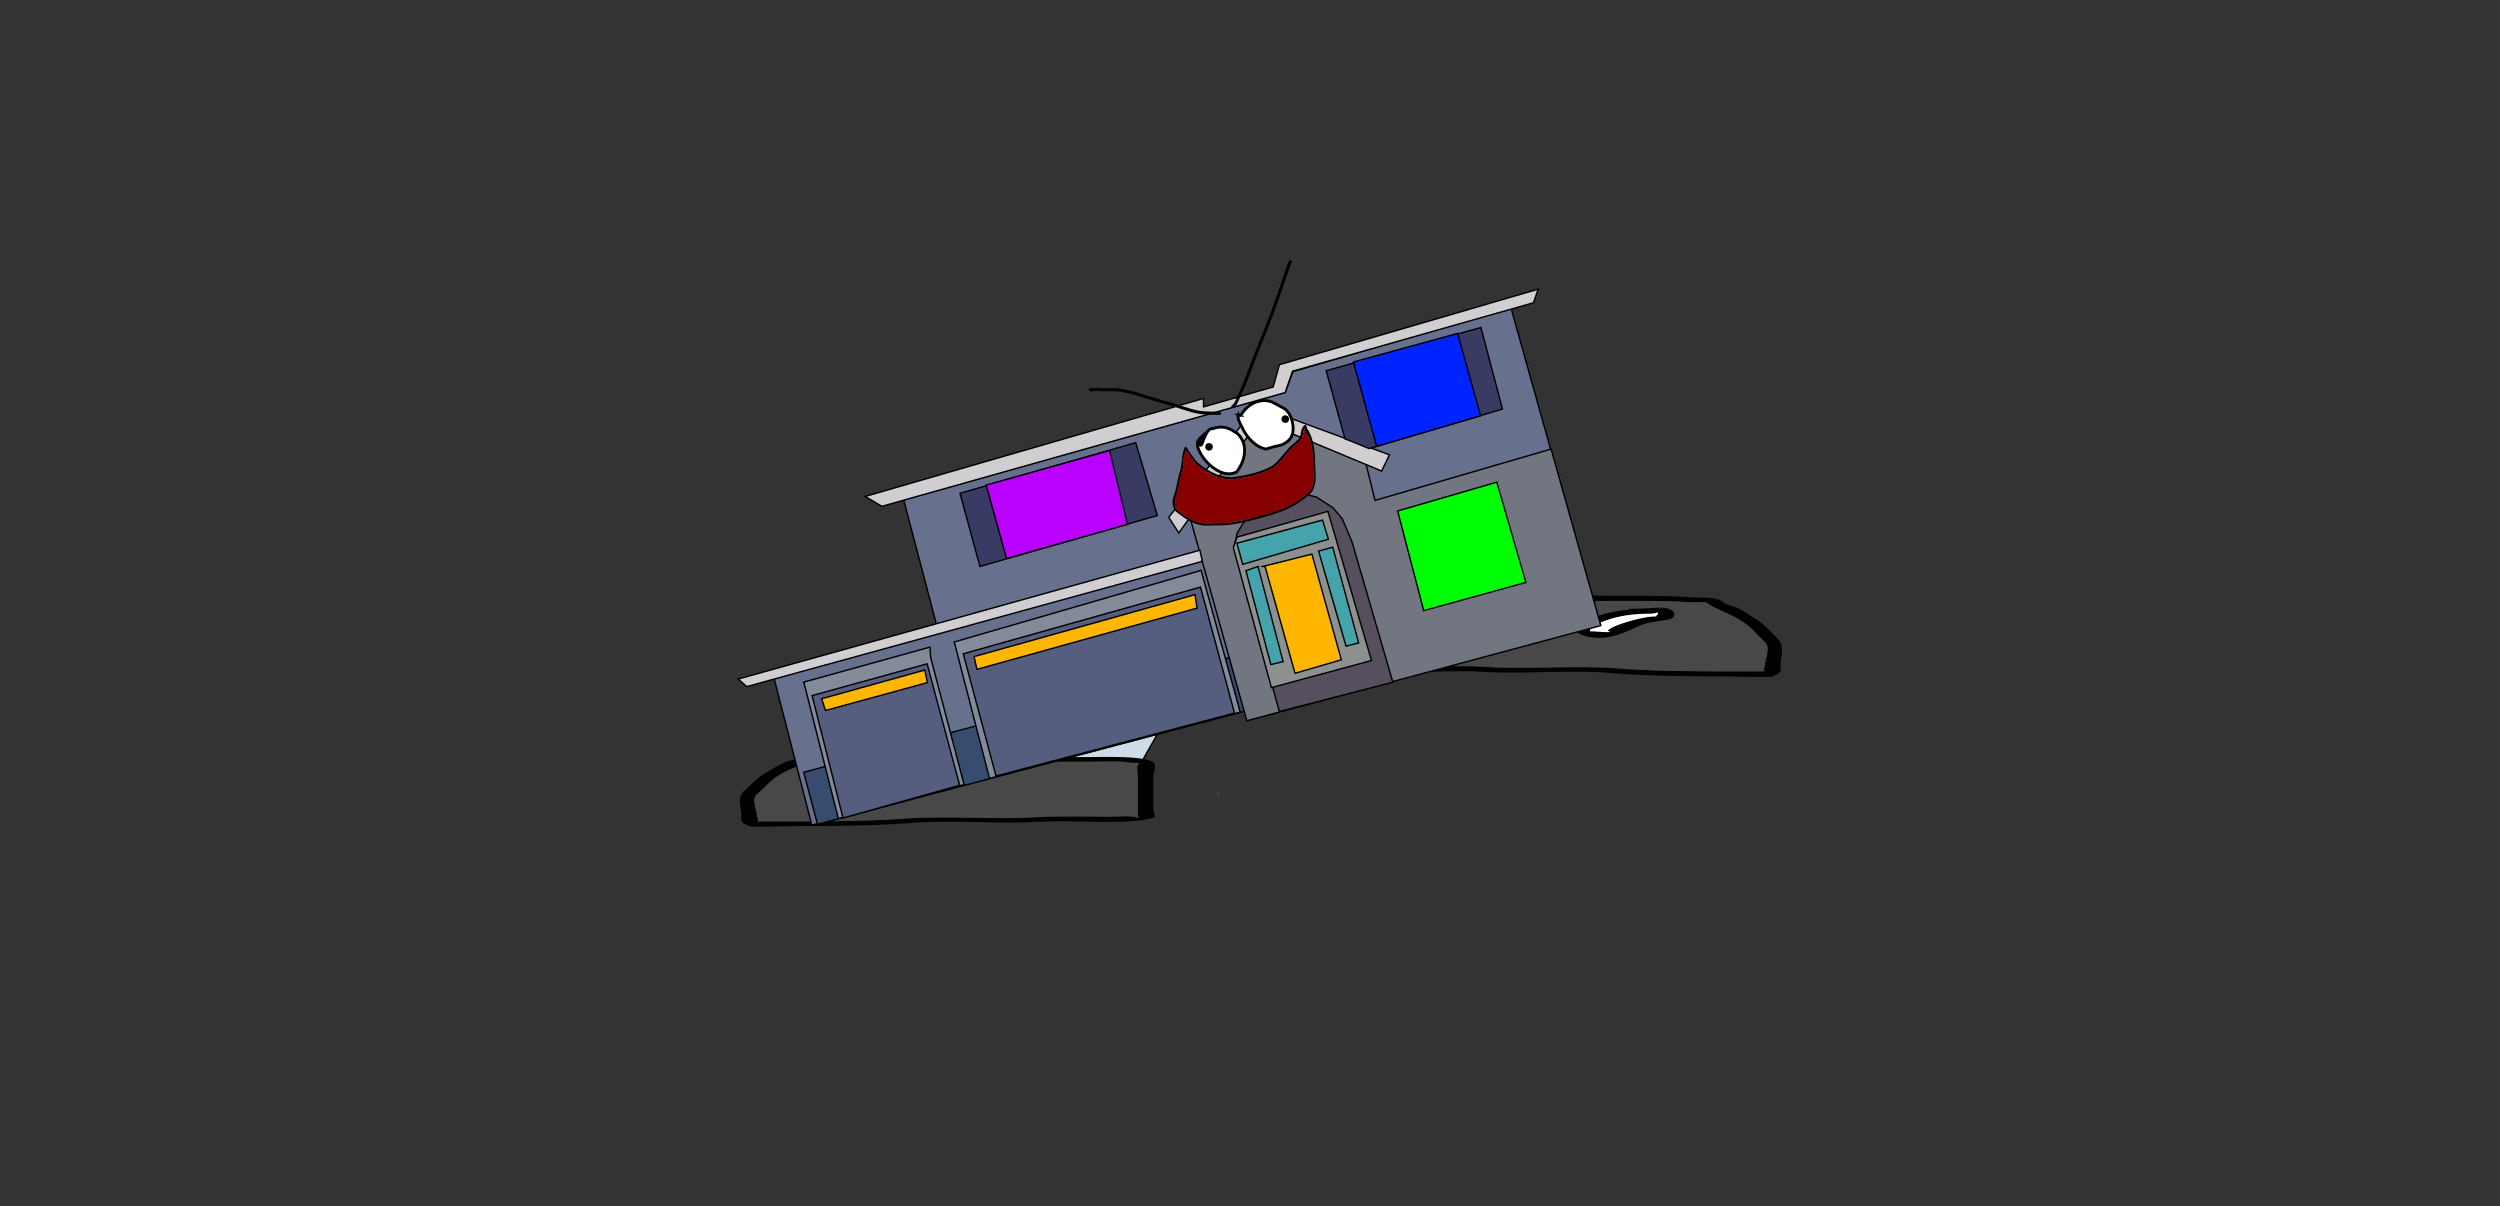 <svg version="1.1" xmlns="http://www.w3.org/2000/svg" xmlns:xlink="http://www.w3.org/1999/xlink" width="1733.093" height="836.336" viewBox="0,0,1733.093,836.336"><rect x="0" y="0" width="1733.093" height="836.336" fill="#333333" stroke="none"/><g transform="translate(546.547,238.168)"><g data-paper-data="{&quot;isPaintingLayer&quot;:true}" stroke-linejoin="miter" stroke-miterlimit="10" stroke-dasharray="" stroke-dashoffset="0" style="mix-blend-mode: normal"><path d="M-546.547,598.168v-836.336h1733.093v836.336z" fill="none" fill-rule="nonzero" stroke="#f00000" stroke-width="0" stroke-linecap="butt"/><path d="M295.792,308.036h2.067l0.258,4.04h-0.258v-3.872z" fill="#eb4a83" fill-rule="evenodd" stroke="none" stroke-width="1" stroke-linecap="butt"/><path d="M296.308,312.076h1.55h0.258l2.067,0.505z" fill="#9e8142" fill-rule="evenodd" stroke="none" stroke-width="1" stroke-linecap="butt"/><g fill-rule="nonzero" stroke-width="1"><path d="M130.955,289.224l35.67,-36.661l99.666,-0.327l-20.982,36.988z" fill="#cedce9" stroke="#000000" stroke-linecap="round"/><path d="M121.475,287.302c-3.442,-0.517 -11.634,-1.324 -8.044,-2.158c-1.963,0.267 -4.581,0.593 -5.975,0.681c-6.601,0.416 -15.155,0 -21.967,0c-18.686,0 -36.828,-0.221 -54.917,0.825c-8.175,0.473 -10.422,-0.987 -12.932,1.056c-5.178,3.427 -14.92,6.486 -21.177,9.937c-8.482,4.676 -11.771,9.191 -16.97,13.88c-5.884,3.862 -1.091,11.276 -1.091,15.574c0,1.151 1.65,3.199 0.074,4.045c1.567,0.043 3.081,0.082 4.045,0.082c6.407,0 12.814,0 19.221,0c25.486,0 55.097,-0.168 79.834,-2.027c29.371,-1.983 61.203,0.861 90.81,-0.919c16.213,-0.893 33.887,-0.362 50.395,-0.356c8.375,0.003 15.546,-0.953 19.221,0.825c0.966,0.467 0,-1.101 0,-1.651c0,-1.376 0,-2.751 0,-4.127c0,-7.704 0,-15.408 0,-23.112c0,-1.821 -1.588,-8.337 1.697,-9.042c-0.616,-0.011 -1.314,-0.029 -1.697,-0.037c-3.398,-0.075 -5.296,-0.018 -7.948,-0.587c-4.603,-0.987 -20.134,-0.238 -26.375,-0.238c-24.255,0 -48.509,0 -72.764,0c0,0 -5.492,0 -5.492,-1.651c0,-0.068 0.009,-0.133 0.027,-0.195c-2.625,-0.167 -5.277,-0.399 -7.975,-0.805zM207.678,286.65c14.641,0 33.354,-0.784 43.353,2.563c5.73,1.918 1.953,8.068 1.953,10.644c0,7.704 0,15.408 0,23.112c0,0.88 1.892,5.244 0,5.778c-19.105,5.396 -55.116,1.188 -78.445,2.768c-28.951,1.741 -62.291,-1.576 -90.3,0.885c-25.495,1.916 -56.21,2.125 -82.498,2.125c-3.771,0 -26.383,0.858 -28.831,0c-7.019,-2.462 -5.492,-4.515 -5.492,-7.429c0,-5.27 -3.108,-11.552 1.655,-16.618c5.329,-4.806 9.066,-9.626 17.566,-14.313c3.429,-1.89 7.132,-4.419 11.563,-6.127c2.899,-1.117 8.443,-2.025 9.135,-3.477c4.698,-3.823 13.189,-2.571 23.235,-3.213c17.884,-1.144 36.39,-0.825 54.916,-0.825c6.832,0 20.182,-0.945 25.002,-0.651c8.39,0.512 13.255,2.663 21.387,3.302c5.967,0.469 12.256,0.191 19.221,1.238c0.529,0.079 1.057,0.159 1.586,0.238c18.331,0 36.662,0 54.993,0z" data-paper-data="{&quot;index&quot;:null}" fill="#000000" stroke="none" stroke-linecap="butt"/><path d="M129.525,288.027c-0.018,0.062 -0.026,0.127 -0.026,0.195c0,1.651 5.519,1.654 5.519,1.654c24.255,0 48.639,0.033 72.894,0.033c6.241,0 21.786,-0.741 26.389,0.246c2.652,0.569 4.554,0.515 7.952,0.59c0.384,0.008 1.082,0.027 1.698,0.038c-3.285,0.705 -1.681,7.237 -1.681,9.058c0,7.704 -0.011,15.454 -0.011,23.158c0,1.376 -0.009,2.758 -0.009,4.134c0,0.55 0.962,2.121 -0.004,1.653c-3.675,-1.778 -10.853,-0.819 -19.227,-0.822c-16.508,-0.006 -34.232,-0.518 -50.445,0.375c-29.607,1.78 -61.73,-1.048 -91.101,0.935c-24.737,1.859 -54.468,1.998 -79.954,1.998c-6.407,0 -12.825,-0.005 -19.232,-0.005c-0.964,0 -2.48,-0.04 -4.047,-0.083c1.576,-0.847 -0.084,-2.901 -0.084,-4.051c0,-4.298 -4.819,-11.741 1.065,-15.602c5.199,-4.689 8.5,-9.235 16.981,-13.912c6.258,-3.45 16.041,-6.534 21.219,-9.961c2.51,-2.043 4.774,-0.589 12.949,-1.062c18.088,-1.046 36.348,-0.849 55.034,-0.849c6.811,0 15.442,0.412 22.043,-0.004c1.393,-0.088 4.034,-0.414 5.997,-0.681c-3.59,0.834 4.634,1.641 8.077,2.159c2.698,0.405 5.381,0.64 8.007,0.807z" data-paper-data="{&quot;noHover&quot;:false,&quot;origItem&quot;:[&quot;Path&quot;,{&quot;applyMatrix&quot;:true,&quot;segments&quot;:[[[579.60736,595.76373],[0.95609,-0.20262],[0.00646,0.07548]],[[579.61718,596],[0,-0.08208],[0,2]],[[577.61718,598],[0,0],[-8.83333,0]],[[551.11718,598],[8.83333,0],[-2.27308,0]],[[541.51161,598.28885],[1.67648,-1.19621],[-0.96568,0.68904]],[[538.61718,599],[1.23739,-0.09027],[-0.13966,0.01019]],[[537.99901,599.04541],[0.22447,-0.0134],[1.19653,0.85421]],[[538.61718,610],[0,-2.20646],[0,9.33333]],[[538.61718,638],[0,-9.33333],[0,1.66667]],[[538.61718,643],[0,-1.66667],[0,0.66667]],[[538.61718,645],[-0.35177,0.56631],[1.33831,-2.15456]],[[545.61718,644],[-3.04994,0.00386],[6.01206,-0.00761]],[[563.97058,644.43107],[-5.90478,-1.08158],[10.78253,2.15651]],[[597.04254,645.54479],[-10.6965,-2.40266],[9.00888,2.25222]],[[626.11718,648],[-9.28168,0],[2.33333,0]],[[633.11718,648],[-2.33333,0],[0.35109,0]],[[634.59021,647.90091],[-0.5707,0.05184],[-0.57412,-1.02596]],[[634.61718,643],[0,1.39387],[0,-5.20707]],[[634.21982,624.13246],[2.14282,4.67827],[-1.8936,-5.6808]],[[628.03948,607.31672],[3.08887,5.66543],[-2.2791,-4.1802]],[[620.32688,595.27881],[1.8857,4.15235],[-0.91417,-2.47477]],[[615.61718,594],[2.9771,0.57275],[-6.58756,-1.26734]],[[595.61718,593],[6.8054,0],[-2.48058,0]],[[587.61718,593],[2.40395,0.50364],[-0.50743,-0.10631]],[[585.44122,592.1748],[0.71481,0.32365],[1.30749,1.01011]],[[582.51161,594.78885],[1.25365,-0.62682],[-0.98239,0.4912]]],&quot;closed&quot;:true}],&quot;index&quot;:null}" fill="#484848" stroke="none" stroke-linecap="butt"/><path d="M52.539,294.079c0,0.558 1.893,1.234 0.95,1.676c2.414,0.075 4.841,0.238 6.998,0.562c8.315,1.25 25.231,5.804 26.826,8.815c0.13,0.245 -2.222,0.286 -1.823,0.503c1.325,0.723 12.123,-0.533 13.365,-0.328c0.281,0.046 0.419,0.119 0.474,0.207c-0.058,-0.274 -0.111,-0.538 -0.111,-0.704c0,-0.585 0.077,-1.215 -0.793,-1.738c-7.395,-4.61 -19.476,-8.993 -40.394,-8.993c0,0 -2.468,-0 -4.096,-0.497c-0.543,-0.093 -0.965,-0.202 -1.247,-0.329c-0.073,0.315 -0.149,0.636 -0.149,0.827zM99.218,306.461c0.375,0.338 0.264,-0.223 0.14,-0.81c-0.026,0.255 -0.396,0.579 -0.14,0.81zM108.249,301.595c6.829,4.106 -8.676,10.104 -22.76,7.342c-13.288,-2.606 -17.787,-7.844 -29.914,-9.667c-4.097,-0.616 -9.006,-0.952 -12.066,-1.976c-4.85,-1.624 -2.7,-7.168 6.575,-7.168c6.678,0 9.968,0.651 16.185,0.651h2.746c0,0 3.152,0 4.68,0.718c16.267,1.596 26.706,5.652 34.554,10.1z" data-paper-data="{&quot;index&quot;:null}" fill="#000000" stroke="none" stroke-linecap="butt"/><path d="M52.484,293.197c0.283,0.128 0.705,0.237 1.248,0.329c1.627,0.497 4.107,0.494 4.107,0.494c20.918,0 33.436,4.479 40.83,9.09c0.87,0.523 0.769,1.165 0.769,1.749c0,0.166 0.043,0.435 0.101,0.708c-0.055,-0.088 -0.192,-0.161 -0.473,-0.207c-1.242,-0.205 -12.134,1.072 -13.459,0.35c-0.398,-0.217 1.692,-0.403 1.563,-0.648c-1.595,-3.011 -18.592,-7.542 -26.907,-8.792c-2.157,-0.324 -4.598,-0.481 -7.012,-0.555c0.944,-0.442 -0.927,-1.128 -0.927,-1.686c0,-0.191 0.089,-0.517 0.162,-0.832z" data-paper-data="{&quot;noHover&quot;:false,&quot;origItem&quot;:[&quot;Path&quot;,{&quot;applyMatrix&quot;:true,&quot;segments&quot;:[[[607.563,601.99816],[0.02649,0.38155],[-0.10299,0.15484]],[[607.10872,602.39727],[0.1976,-0.11227],[-0.59254,0.60273]],[[605.61718,603],[0,0],[-7.618,0]],[[590.90604,613.89443],[2.69308,-5.58508],[-0.31682,0.63364]],[[590.61718,616],[0,-0.70843],[0,0.20156]],[[590.57685,616.85325],[0.02106,-0.33136],[0.02013,-0.10671]],[[590.74964,616.60263],[-0.10238,0.05628],[0.45234,-0.24865]],[[595.61718,617],[-0.48256,0.87548],[0.14503,-0.26312]],[[594.95308,616.3906],[-0.04725,0.29671],[0.58086,-3.64773]],[[604.72276,605.71115],[-3.02833,1.51416],[0.78545,-0.39273]],[[607.27135,605.03032],[-0.87898,0.0905],[-0.34365,-0.53523]],[[607.61718,603],[0,0.6759],[0,-0.23192]]],&quot;closed&quot;:true}],&quot;index&quot;:null}" fill="#ffffff" stroke="none" stroke-linecap="butt"/></g><g fill-rule="nonzero" stroke-width="1"><path d="M409.904,182.12l-20.982,-39.728l99.666,0.352l35.67,39.376z" data-paper-data="{&quot;index&quot;:null}" fill="#cedce9" stroke="#000000" stroke-linecap="round"/><path d="M533.737,180.056c-2.697,0.435 -5.349,0.685 -7.975,0.864c0.018,0.067 0.027,0.137 0.027,0.209c0,1.773 -5.492,1.773 -5.492,1.773c-24.255,0 -48.51,0 -72.764,0c-6.241,0 -21.772,-0.804 -26.375,0.256c-2.652,0.611 -4.55,0.55 -7.948,0.63c-0.384,0.009 -1.081,0.028 -1.697,0.04c3.285,0.757 1.697,7.756 1.697,9.712c0,8.275 0,16.549 0,24.824c0,1.478 0,2.955 0,4.433c0,0.591 -0.966,2.275 0,1.773c3.675,-1.91 10.846,-0.883 19.221,-0.887c16.508,-0.007 34.182,-0.577 50.395,0.382c29.607,1.912 61.439,-1.143 90.81,0.987c24.737,1.997 54.348,2.177 79.834,2.177c6.407,0 12.814,0 19.221,0c0.964,0 2.478,-0.042 4.045,-0.088c-1.576,-0.91 0.074,-3.109 0.074,-4.345c0,-4.616 4.793,-12.58 -1.091,-16.727c-5.199,-5.036 -8.489,-9.885 -16.97,-14.908c-6.258,-3.706 -16,-6.991 -21.177,-10.672c-2.51,-2.194 -4.757,-0.626 -12.932,-1.134c-18.088,-1.124 -36.23,-0.887 -54.917,-0.887c-6.811,0 -15.366,0.447 -21.967,0c-1.393,-0.094 -4.012,-0.445 -5.975,-0.732c3.59,0.896 -4.602,1.762 -8.044,2.318zM447.533,179.356c18.331,0 36.662,0 54.993,0c0.529,-0.085 1.057,-0.171 1.586,-0.256c6.965,-1.124 13.254,-0.826 19.221,-1.33c8.132,-0.686 12.996,-2.996 21.387,-3.546c4.82,-0.316 18.17,0.699 25.002,0.699c18.527,0 37.033,-0.342 54.916,0.887c10.046,0.69 18.537,-0.655 23.235,3.451c0.693,1.56 6.236,2.535 9.135,3.735c4.431,1.834 8.134,4.55 11.563,6.58c8.5,5.034 12.237,10.211 17.566,15.373c4.762,5.441 1.655,12.188 1.655,17.849c0,3.129 1.528,5.335 -5.492,7.979c-2.448,0.922 -25.061,0 -28.831,0c-26.287,0 -57.002,-0.225 -82.498,-2.283c-28.009,-2.643 -61.349,0.919 -90.3,-0.95c-23.33,-1.697 -59.34,2.823 -78.445,-2.973c-1.892,-0.574 0,-5.261 0,-6.206c0,-8.275 0,-16.549 0,-24.824c0,-2.766 -3.777,-9.372 1.953,-11.432c9.999,-3.595 28.712,-2.753 43.353,-2.753z" data-paper-data="{&quot;index&quot;:null}" fill="#000000" stroke="none" stroke-linecap="butt"/><path d="M525.686,180.835c2.625,-0.18 5.309,-0.431 8.007,-0.867c3.442,-0.556 11.667,-1.423 8.077,-2.319c1.963,0.287 4.603,0.637 5.997,0.732c6.601,0.447 15.232,0.004 22.043,0.004c18.686,0 36.946,-0.212 55.034,0.911c8.175,0.508 10.439,-1.054 12.949,1.14c5.178,3.681 14.961,6.993 21.219,10.699c8.481,5.023 11.782,9.905 16.981,14.942c5.884,4.148 1.065,12.142 1.065,16.758c0,1.236 -1.661,3.442 -0.084,4.351c-1.567,0.046 -3.083,0.089 -4.047,0.089c-6.407,0 -12.825,0.006 -19.232,0.006c-25.486,0 -55.217,-0.149 -79.954,-2.146c-29.371,-2.13 -61.494,0.907 -91.101,-1.005c-16.213,-0.959 -33.937,-0.409 -50.445,-0.402c-8.374,0.003 -15.552,-1.027 -19.227,0.883c-0.966,0.502 -0.004,-1.185 -0.004,-1.776c0,-1.478 -0.009,-2.962 -0.009,-4.44c0,-8.275 -0.011,-16.598 -0.011,-24.873c0,-1.956 1.605,-8.972 -1.681,-9.729c0.616,-0.012 1.314,-0.032 1.698,-0.041c3.398,-0.08 5.3,-0.023 7.952,-0.633c4.603,-1.061 20.148,-0.264 26.389,-0.264c24.255,0 48.639,-0.035 72.894,-0.035c0,0 5.519,-0.003 5.519,-1.776c0,-0.073 -0.009,-0.143 -0.026,-0.21z" data-paper-data="{&quot;noHover&quot;:false,&quot;origItem&quot;:[&quot;Path&quot;,{&quot;applyMatrix&quot;:true,&quot;segments&quot;:[[[579.60736,595.76373],[0.95609,-0.20262],[0.00646,0.07548]],[[579.61718,596],[0,-0.08208],[0,2]],[[577.61718,598],[0,0],[-8.83333,0]],[[551.11718,598],[8.83333,0],[-2.27308,0]],[[541.51161,598.28885],[1.67648,-1.19621],[-0.96568,0.68904]],[[538.61718,599],[1.23739,-0.09027],[-0.13966,0.01019]],[[537.99901,599.04541],[0.22447,-0.0134],[1.19653,0.85421]],[[538.61718,610],[0,-2.20646],[0,9.33333]],[[538.61718,638],[0,-9.33333],[0,1.66667]],[[538.61718,643],[0,-1.66667],[0,0.66667]],[[538.61718,645],[-0.35177,0.56631],[1.33831,-2.15456]],[[545.61718,644],[-3.04994,0.00386],[6.01206,-0.00761]],[[563.97058,644.43107],[-5.90478,-1.08158],[10.78253,2.15651]],[[597.04254,645.54479],[-10.6965,-2.40266],[9.00888,2.25222]],[[626.11718,648],[-9.28168,0],[2.33333,0]],[[633.11718,648],[-2.33333,0],[0.35109,0]],[[634.59021,647.90091],[-0.5707,0.05184],[-0.57412,-1.02596]],[[634.61718,643],[0,1.39387],[0,-5.20707]],[[634.21982,624.13246],[2.14282,4.67827],[-1.8936,-5.6808]],[[628.03948,607.31672],[3.08887,5.66543],[-2.2791,-4.1802]],[[620.32688,595.27881],[1.8857,4.15235],[-0.91417,-2.47477]],[[615.61718,594],[2.9771,0.57275],[-6.58756,-1.26734]],[[595.61718,593],[6.8054,0],[-2.48058,0]],[[587.61718,593],[2.40395,0.50364],[-0.50743,-0.10631]],[[585.44122,592.1748],[0.71481,0.32365],[1.30749,1.01011]],[[582.51161,594.78885],[1.25365,-0.62682],[-0.98239,0.4912]]],&quot;closed&quot;:true}],&quot;index&quot;:null}" fill="#484848" stroke="none" stroke-linecap="butt"/><path d="M602.673,187.335c0,-0.206 -0.076,-0.55 -0.149,-0.888c-0.283,0.137 -0.705,0.254 -1.247,0.354c-1.627,0.534 -4.096,0.534 -4.096,0.534c-20.918,0 -32.999,4.707 -40.394,9.659c-0.87,0.562 -0.793,1.239 -0.793,1.867c0,0.179 -0.053,0.463 -0.111,0.756c0.055,-0.095 0.193,-0.172 0.474,-0.222c1.242,-0.22 12.04,1.128 13.365,0.352c0.398,-0.233 -1.953,-0.277 -1.823,-0.54c1.595,-3.234 18.511,-8.126 26.826,-9.468c2.157,-0.348 4.584,-0.523 6.998,-0.604c-0.944,-0.474 0.95,-1.201 0.95,-1.8zM555.854,199.764c-0.125,0.63 -0.235,1.233 0.14,0.87c0.256,-0.248 -0.114,-0.596 -0.14,-0.87zM546.963,195.408c7.849,-4.777 18.287,-9.133 34.554,-10.848c1.528,-0.771 4.68,-0.771 4.68,-0.771h2.746c6.217,0 9.507,-0.699 16.185,-0.699c9.275,0 11.424,5.954 6.575,7.698c-3.06,1.1 -7.969,1.461 -12.066,2.123c-12.127,1.958 -16.626,7.583 -29.914,10.383c-14.083,2.967 -29.588,-3.476 -22.76,-7.885z" data-paper-data="{&quot;index&quot;:null}" fill="#000000" stroke="none" stroke-linecap="butt"/><path d="M602.728,186.388c0.073,0.338 0.162,0.688 0.162,0.893c0,0.599 -1.871,1.336 -0.927,1.811c-2.414,0.08 -4.855,0.248 -7.012,0.596c-8.315,1.342 -25.313,6.209 -26.907,9.443c-0.13,0.263 1.961,0.463 1.563,0.696c-1.325,0.776 -12.217,-0.596 -13.459,-0.376c-0.281,0.05 -0.418,0.128 -0.473,0.223c0.058,-0.294 0.101,-0.582 0.101,-0.761c0,-0.628 -0.101,-1.317 0.769,-1.879c7.395,-4.952 19.913,-9.763 40.83,-9.763c0,0 2.48,0.004 4.107,-0.531c0.543,-0.1 0.965,-0.217 1.248,-0.354z" data-paper-data="{&quot;noHover&quot;:false,&quot;origItem&quot;:[&quot;Path&quot;,{&quot;applyMatrix&quot;:true,&quot;segments&quot;:[[[607.563,601.99816],[0.02649,0.38155],[-0.10299,0.15484]],[[607.10872,602.39727],[0.1976,-0.11227],[-0.59254,0.60273]],[[605.61718,603],[0,0],[-7.618,0]],[[590.90604,613.89443],[2.69308,-5.58508],[-0.31682,0.63364]],[[590.61718,616],[0,-0.70843],[0,0.20156]],[[590.57685,616.85325],[0.02106,-0.33136],[0.02013,-0.10671]],[[590.74964,616.60263],[-0.10238,0.05628],[0.45234,-0.24865]],[[595.61718,617],[-0.48256,0.87548],[0.14503,-0.26312]],[[594.95308,616.3906],[-0.04725,0.29671],[0.58086,-3.64773]],[[604.72276,605.71115],[-3.02833,1.51416],[0.78545,-0.39273]],[[607.27135,605.03032],[-0.87898,0.0905],[-0.34365,-0.53523]],[[607.61718,603],[0,0.6759],[0,-0.23192]]],&quot;closed&quot;:true}],&quot;index&quot;:null}" fill="#ffffff" stroke="none" stroke-linecap="butt"/></g><g><path d="M16.227,333.819l-26.159,-101.687l114.056,-31.721l-24.238,-92.132l264.575,-74.462l5.344,-14.365l143.822,-42.086l7.124,-2.728l61.695,220.05l-244.268,66.47l-0.246,-7.809z" fill="#67708d" fill-rule="nonzero" stroke="#000000" stroke-width="1" stroke-linecap="round"/><path d="M10.63,297.196l299.113,-80.553l10.116,37.256l-299.691,79.372z" fill="#374c6f" fill-rule="nonzero" stroke="#000000" stroke-width="1" stroke-linecap="round"/><path d="M263.726,191.817l1.494,-0.412l0.249,-0.069l2.199,0.197z" fill="#9e8142" fill-rule="evenodd" stroke="none" stroke-width="1" stroke-linecap="butt"/><path d="M353.364,194.054c0.43,0.228 0.528,0.583 0.294,1.066c-0.397,-0.265 -0.495,-0.621 -0.294,-1.066z" fill="#fefffe" fill-rule="evenodd" stroke="none" stroke-width="1" stroke-linecap="butt"/><path d="M317.796,261.502l-39.565,-141.609l47.824,-67.147l74.258,30.346l6.36,25.635l122.056,-35.6l34.491,122.362z" fill="#727681" fill-rule="nonzero" stroke="#000000" stroke-width="1" stroke-linecap="round"/><path d="M340.374,255.091l-31.454,-113.951l2.27,-9.936l4.94,-8.047l7.219,-8.438l6.279,-5.791l11.029,-3.283l11.496,-2.457l13.753,3.126l11.627,7.532l6.38,7.548l6.932,16.467l28.177,96.893z" fill="#56505e" fill-rule="nonzero" stroke="#000000" stroke-width="1" stroke-linecap="round"/><path d="M374.008,116.314l30.218,103.405l-69.373,18.814l-26.421,-96.933l2.485,-7.388z" fill="#8c908f" fill-rule="nonzero" stroke="#000000" stroke-width="1" stroke-linecap="round"/><path d="M374.317,135.647l-59.376,17.395l-4.04,-14.636l59.408,-16.063z" fill="#45a3ac" fill-rule="nonzero" stroke="#000000" stroke-width="1" stroke-linecap="round"/><path d="M395.328,207.514l-8.762,2.251l-19.023,-65.881l9.809,-2.708z" fill="#45a3ac" fill-rule="nonzero" stroke="#000000" stroke-width="1" stroke-linecap="round"/><path d="M342.947,220.506l-8.494,2.009l-17.278,-65.022l8.392,-2.987z" fill="#45a3ac" fill-rule="nonzero" stroke="#000000" stroke-width="1" stroke-linecap="round"/><path d="M329.073,154.461l33.847,-8.505l20.388,73.254l-32.101,9.364l-20.726,-73.873z" fill="#ffb600" fill-rule="nonzero" stroke="#000000" stroke-width="1" stroke-linecap="round"/><path d="M286.741,149.85l-0.478,1.305l-315.11,86.644l-5.966,-5.223l320.027,-89.342z" fill="#d0ced0" fill-rule="nonzero" stroke="#000000" stroke-width="1" stroke-linecap="round"/><path d="M326.461,53.051l-55.818,78.244l-7.003,-10.802l61.09,-77.354l91.958,34.019l-5.448,11.223z" fill="#d0ced0" fill-rule="nonzero" stroke="#000000" stroke-width="1" stroke-linecap="round"/><path d="M385.831,65.987l-13.022,-47.178l107.266,-29.944l14.935,56.536l-92.481,27.371z" fill="#393b64" fill-rule="nonzero" stroke="#000000" stroke-width="1" stroke-linecap="round"/><path d="M407.823,71.311l-16.16,-58.544l72.289,-19.786l15.929,57.1l-73.003,21.449" fill="#0024ff" fill-rule="nonzero" stroke="#000000" stroke-width="1" stroke-linecap="round"/><path d="M344.361,33.993l-279.561,78.842l-11.609,-6.849l234.527,-67.92l0.103,5.836l48.255,-13.823l4.288,-15.427l179.417,-52.373l-3.258,9.445l-167.036,47.447z" fill="#d0ced0" fill-rule="nonzero" stroke="#000000" stroke-width="1" stroke-linecap="round"/><path d="M422.353,116.062l68.718,-19.974l20.188,69.497l-70.844,19.555z" fill="#00ff06" fill-rule="nonzero" stroke="#000000" stroke-width="1" stroke-linecap="round"/><path d="M98.148,210.411l0.447,7.082l23.193,88.273l-87.166,23.558l-23.945,-94.642z" fill="#838a99" fill-rule="nonzero" stroke="#000000" stroke-width="1" stroke-linecap="round"/><path d="M16.438,244.025l79.719,-22.005l22.575,84.212l-80.879,22.66z" fill="#555e7f" fill-rule="nonzero" stroke="#000000" stroke-width="1" stroke-linecap="round"/><path d="M23.075,246.214l71.424,-19.883l1.897,8.693l-70.732,19.356z" fill="#ffb600" fill-rule="nonzero" stroke="#000000" stroke-width="1" stroke-linecap="round"/><path d="M286.098,157.233l27.13,98.287l-173.812,45.966l-24.445,-94.63z" fill="#838a99" fill-rule="nonzero" stroke="#000000" stroke-width="1" stroke-linecap="round"/><path d="M143.929,299.78l-22.714,-84.718l164.44,-46.228l23.601,87.322z" fill="#555e7f" fill-rule="nonzero" stroke="#000000" stroke-width="1" stroke-linecap="round"/><path d="M128.708,217.015l153.195,-42.956l1.403,9.332l-152.619,42.462z" fill="#ffb600" fill-rule="nonzero" stroke="#000000" stroke-width="1" stroke-linecap="round"/><path d="M255.742,119.197l-122.958,35.336l-13.834,-50.724l121.8,-35.128z" fill="#393b64" fill-rule="nonzero" stroke="#000000" stroke-width="1" stroke-linecap="round"/><path d="M151.156,149.001l-14.054,-50.915l85.55,-23.949l12.454,51.189z" fill="#ba00ff" fill-rule="nonzero" stroke="#000000" stroke-width="1" stroke-linecap="round"/><path d="M312.482,49.713c0.945,0.533 1.479,-0.416 1.479,-0.416c3.695,-6.567 11.612,-11.054 19.216,-9.411c3.36,0.726 6.11,3.038 9.158,4.373c6.61,2.66 9.552,15.037 6.093,20.899c-1.33,2.254 -3.709,3.697 -6.021,4.963c-1.585,0.263 -3.167,1.007 -4.807,1.095c-2.121,0.686 -4.354,1.252 -6.516,1.913c-7.355,-1.208 -13.674,-8.546 -16.719,-15.261c-1.286,-2.887 -3.384,-5.942 -2.356,-8.635c0.081,0.172 0.226,0.341 0.474,0.481z" data-paper-data="{&quot;noHover&quot;:false,&quot;origItem&quot;:[&quot;Path&quot;,{&quot;applyMatrix&quot;:true,&quot;segments&quot;:[[[521.95838,341.96483],[-0.01667,0.21389],[-2.51251,2.06985]],[[519.4768,351.72196],[0.34861,-3.5517],[-0.75818,8.29192]],[[527.33632,375.91087],[-6.54613,-5.29068],[2.49065,0.55761]],[[534.76312,377.65449],[-2.46476,-0.51055],[1.65872,0.82936]],[[540.0653,379.26158],[-1.70264,-0.62682],[2.97607,0.04647]],[[548.70522,377.76236],[-2.56331,1.47041],[6.66685,-3.82437]],[[554.34307,353.96499],[5.00498,6.29984],[-2.24748,-3.01103]],[[547.83272,344.6127],[2.89338,2.58736],[-6.5483,-5.85572]],[[523.83701,343.12089],[7.2924,-4.38522],[0,0]],[[522.15667,342.70081],[0.63012,1.05021],[-0.1653,-0.2755]]],&quot;closed&quot;:true}]}" fill="#ffffff" fill-rule="nonzero" stroke="#000000" stroke-width="2" stroke-linecap="butt"/><path d="M284.776,68.985c0,0 -0.4,1.002 0.608,1.403c1.008,0.401 1.238,-0.65 1.238,-0.65c1.246,-3.128 2.511,-7.319 4.871,-9.778c1.097,-1.143 2.333,-0.778 3.754,-1.272c4.405,-1.532 9.159,-0.746 13.081,1.865c1.214,0.932 2.778,1.479 3.791,2.632c6.937,7.888 4.31,18.492 -1.385,25.755c-10.321,5.728 -24.03,-7.617 -26.917,-16.987c-0.065,-1.154 -0.53,-3.097 -0.01,-4.203c0.617,-1.314 1.702,-2.288 2.705,-3.272c-0.646,1.57 -1.189,3.137 -1.736,4.51z" data-paper-data="{&quot;noHover&quot;:false,&quot;origItem&quot;:[&quot;Path&quot;,{&quot;applyMatrix&quot;:true,&quot;segments&quot;:[[[488.3096,342.53923],[-1.51011,1.18134],[-1.53391,0.40687]],[[483.9403,344.40615],[1.33969,-0.94584],[-1.12739,0.79595]],[[481.61976,348.52197],[0.58067,-1.16933],[-2.39539,10.80972]],[[498.48043,380.05978],[-13.32827,-0.13636],[9.64373,-3.9519]],[[514.1197,355.67768],[2.40851,11.61483],[-0.35185,-1.69676]],[[511.87957,351.00633],[0.67137,1.5927],[-2.39344,-4.75186]],[[500.14885,341.91879],[5.17877,0.9542],[-1.67168,-0.30801]],[[495.77608,341.07281],[1.715,-0.51012],[-3.68906,1.09729]],[[485.59672,347.92601],[2.96891,-2.37555],[0,0]],[[483.87527,347.73474],[0.76509,0.95636],[-0.76509,-0.95636]],[[484.06654,346.01329],[0,0],[1.30299,-1.04221]]],&quot;closed&quot;:true}]}" fill="#ffffff" fill-rule="nonzero" stroke="#000000" stroke-width="2" stroke-linecap="butt"/><path d="M289.295,72.9c-0.725,-1.276 -0.279,-2.897 0.997,-3.623c1.276,-0.725 2.897,-0.279 3.623,0.997c0.725,1.276 0.279,2.897 -0.997,3.623c-1.276,0.725 -2.897,0.279 -3.623,-0.997z" fill="#000000" fill-rule="nonzero" stroke="none" stroke-width="0.5" stroke-linecap="butt"/><path d="M342.124,53.691c-0.725,-1.276 -0.279,-2.897 0.997,-3.623c1.276,-0.725 2.897,-0.279 3.623,0.997c0.725,1.276 0.279,2.897 -0.997,3.623c-1.276,0.725 -2.897,0.279 -3.623,-0.997z" fill="#000000" fill-rule="nonzero" stroke="none" stroke-width="0.5" stroke-linecap="butt"/><path d="M208.839,30.999c0.5,-0.284 0.885,-0.147 1.133,0.04c2.863,-0.586 5.964,-0.16 8.872,-0.099c3.523,0.075 7.363,-0.269 10.846,0.238c11.118,1.619 22.278,6.317 33.188,9.059c7.187,1.807 14.491,5.016 21.737,6.313c4.497,0.805 9.741,0.491 14.34,0.818c0,0 1.069,0.076 0.993,1.145c-0.076,1.069 -1.145,0.993 -1.145,0.993c-4.671,-0.333 -9.973,-0.03 -14.546,-0.842c-7.305,-1.298 -14.66,-4.527 -21.902,-6.347c-10.836,-2.724 -21.935,-7.409 -32.974,-9.017c-3.393,-0.494 -7.15,-0.144 -10.583,-0.216c-2.896,-0.061 -6.169,-0.617 -8.966,0.19l-1.396,-0.813c0,0 -0.53,-0.932 0.402,-1.461z" fill="#000000" fill-rule="nonzero" stroke="none" stroke-width="0.5" stroke-linecap="butt"/><path d="M348.56,-57.637c0.907,0.571 0.336,1.478 0.336,1.478l-0.442,0.648c-2.781,8.11 -5.562,16.22 -8.344,24.33c-4.762,13.882 -10.577,27.477 -15.89,41.158c-3.362,8.657 -6.36,17.58 -10.47,25.908c-1.344,2.723 -2.547,7.071 -5.158,8.675c0,0 -0.932,0.53 -1.461,-0.402c-0.53,-0.932 0.402,-1.461 0.402,-1.461c1.967,-0.962 3.318,-5.782 4.295,-7.76c4.083,-8.272 7.055,-17.138 10.394,-25.736c5.303,-13.654 11.111,-27.222 15.861,-41.078c2.781,-8.11 5.562,-16.22 8.344,-24.33l0.656,-1.095c0,0 0.571,-0.907 1.478,-0.336z" fill="#000000" fill-rule="nonzero" stroke="none" stroke-width="0.5" stroke-linecap="butt"/><path d="M359.779,59.532c0.339,0.054 0.53,0.376 0.53,0.376c4.512,7.603 4.81,16.859 4.945,25.497c0.207,5.809 1.204,13.393 -2.991,18.158c-2.095,2.38 -5.008,4.177 -7.526,6.064c-7.835,5.858 -18.399,8.821 -27.711,11.392c-10.074,2.781 -19.586,5.269 -30.13,5.04c-3.518,-0.078 -7.261,0.507 -10.739,-0.126c-6.832,-1.244 -11.408,-4.963 -16.788,-8.851c-2.219,-1.466 -2.974,-4.217 -3.049,-6.833c-0.093,-3.275 1.51,-6.126 2.231,-9.206c1.039,-4.438 1.681,-8.804 3.037,-13.174c1.285,-4.084 0.94,-8.545 2.039,-12.615c0.137,-0.508 0.851,-3.492 1.498,-3.593c1.119,-0.174 1.572,1.497 1.98,2.066c1.687,2.352 3.301,4.739 5.031,7.088c6.15,6.417 16.812,12.433 25.98,11.836c9.809,-1.512 18.586,-3.131 27.38,-7.95c4.676,-3.672 7.527,-8.022 11.462,-12.345c2.441,-2.681 5.606,-4.337 7.635,-7.434c0.745,-2.154 0.637,-5.047 1.923,-6.947c0.329,-0.486 1.33,-1.929 2.219,-1.418c0.538,0.309 0.46,1.153 0.656,1.742c0.136,0.407 0.262,0.82 0.387,1.234zM361.422,65.976c-0.261,-0.087 -0.415,-0.317 -0.415,-0.317l-0.499,-0.744c-0.802,-1.099 -2.789,-4.575 -2.6,-6.375c-0.05,0.107 -0.1,0.203 -0.142,0.265c-0.295,0.442 -0.391,0.993 -0.503,1.512c-0.384,1.789 -0.717,3.539 -1.324,5.267c-2.127,3.251 -5.324,4.982 -7.871,7.781c-4.018,4.414 -6.954,8.849 -11.745,12.587c-8.981,4.974 -18.009,6.654 -28.047,8.19c-9.711,0.574 -20.765,-5.529 -27.288,-12.362c-1.221,-1.65 -2.089,-3.443 -3.237,-5.11c-0.133,-0.193 -1.615,-1.712 -2.213,-2.703c-0.284,1.258 -1.152,3.501 -1.236,3.829c-0.846,3.341 -0.236,7.107 -1.282,10.517c-1.347,4.341 -1.978,8.678 -3.013,13.086c-0.597,2.544 -1.675,4.814 -2.054,7.434c-0.341,2.356 0.12,5.7 2.259,7.009c5.206,3.777 9.583,7.38 16.2,8.613c3.389,0.632 7.084,0.029 10.516,0.104c10.397,0.235 19.766,-2.245 29.698,-4.986c9.114,-2.515 19.551,-5.394 27.211,-11.147c2.423,-1.816 5.248,-3.543 7.274,-5.825c3.918,-4.412 2.834,-11.788 2.643,-17.158c-0.101,-6.449 -0.262,-13.294 -2.332,-19.467z" fill="#000000" fill-rule="nonzero" stroke="none" stroke-width="0.5" stroke-linecap="butt"/><path d="M363.803,85.436c0.191,5.37 1.275,12.764 -2.643,17.176c-2.026,2.282 -4.853,4.018 -7.277,5.833c-7.66,5.752 -18.124,8.658 -27.238,11.174c-9.932,2.742 -19.346,5.218 -29.742,4.983c-3.432,-0.076 -7.135,0.521 -10.524,-0.111c-6.618,-1.233 -11.005,-4.85 -16.211,-8.627c-2.139,-1.31 -2.603,-4.66 -2.262,-7.016c0.379,-2.62 1.455,-4.896 2.053,-7.44c1.035,-4.408 1.665,-8.759 3.012,-13.1c1.046,-3.41 0.439,-7.189 1.285,-10.529c0.083,-0.328 0.954,-2.575 1.237,-3.833c0.598,0.991 2.172,2.551 2.304,2.744c1.148,1.668 2.018,3.456 3.239,5.106c6.523,6.833 17.578,12.912 27.289,12.337c10.038,-1.536 18.969,-3.191 27.95,-8.165c4.791,-3.738 7.731,-8.163 11.749,-12.576c2.547,-2.798 5.746,-4.528 7.873,-7.778c0.607,-1.728 0.942,-3.476 1.326,-5.264c0.111,-0.519 0.208,-1.07 0.503,-1.511c0.041,-0.062 0.169,-0.22 0.219,-0.328c-0.188,1.8 1.802,5.281 2.604,6.38l0.5,0.745c0,0 0.155,0.23 0.415,0.317c2.07,6.173 2.237,13.036 2.338,19.485z" data-paper-data="{&quot;noHover&quot;:false,&quot;origItem&quot;:[&quot;Path&quot;,{&quot;applyMatrix&quot;:true,&quot;segments&quot;:[[[838.25604,245.98109],[0.70609,13.00322],[-0.45665,-0.30589]],[837.62427,245.14984],[[837.05771,243.44893],[0,0],[-0.96094,-2.54558]],[[835.43712,229.77562],[-1.32078,3.36901],[-0.15408,0.18011]],[[835.02336,230.21075],[0.11219,-0.09685],[-0.80412,0.69422]],[[833.24918,232.85825],[0.4912,-0.94195],[-1.69189,3.24446]],[[827.8941,242.30837],[2.09032,-3.00838],[-5.83071,5.13512]],[[808.5784,253.11993],[6.40015,-4.039],[-10.09557,6.3711]],[[779.23799,271.13558],[11.22527,-4.65685],[-19.96201,4.81079]],[[720.80866,272.0001],[20.16991,2.37964],[-19.02719,-4.06027]],[[674.7786,233.64696],[8.93873,16.64408],[-1.4752,-3.83047]],[[671.25678,222.07174],[1.32573,3.82629],[-0.1534,-0.44273]],[[668.42877,215.68312],[0.62568,2.2281],[-1.2166,2.27481]],[[664.00934,222.40691],[0.33458,-0.58792],[-3.40892,5.99021]],[[655.94063,242.00115],[3.83226,-6.01801],[-4.90769,7.6515]],[[643.16871,265.62581],[4.34099,-7.94783],[-2.50569,4.58761]],[[635.25225,278.86404],[2.12573,-4.8495],[-1.91139,4.36051]],[[635.8774,293.57967],[-3.42733,-3.6637],[8.02694,10.05167]],[[662.52622,318.80534],[-12.1018,-5.89881],[6.19815,3.02118]],[[682.74387,324.60278],[-6.57613,-1.97284],[19.91863,5.98557]],[[742.65234,330.79344],[-20.60711,0],[18.90969,0.0006]],[[801.0433,323.78416],[-17.82821,7.01376],[5.63835,-2.21112]],[[818.16671,316.42494],[-5.12029,3.32038],[9.90165,-6.42096]],[[832.39231,284.75259],[-2.48956,10.45502],[3.23675,-12.48619]]],&quot;closed&quot;:true}]}" fill="#870000" fill-rule="nonzero" stroke="none" stroke-width="0.5" stroke-linecap="butt"/></g></g></g></svg>